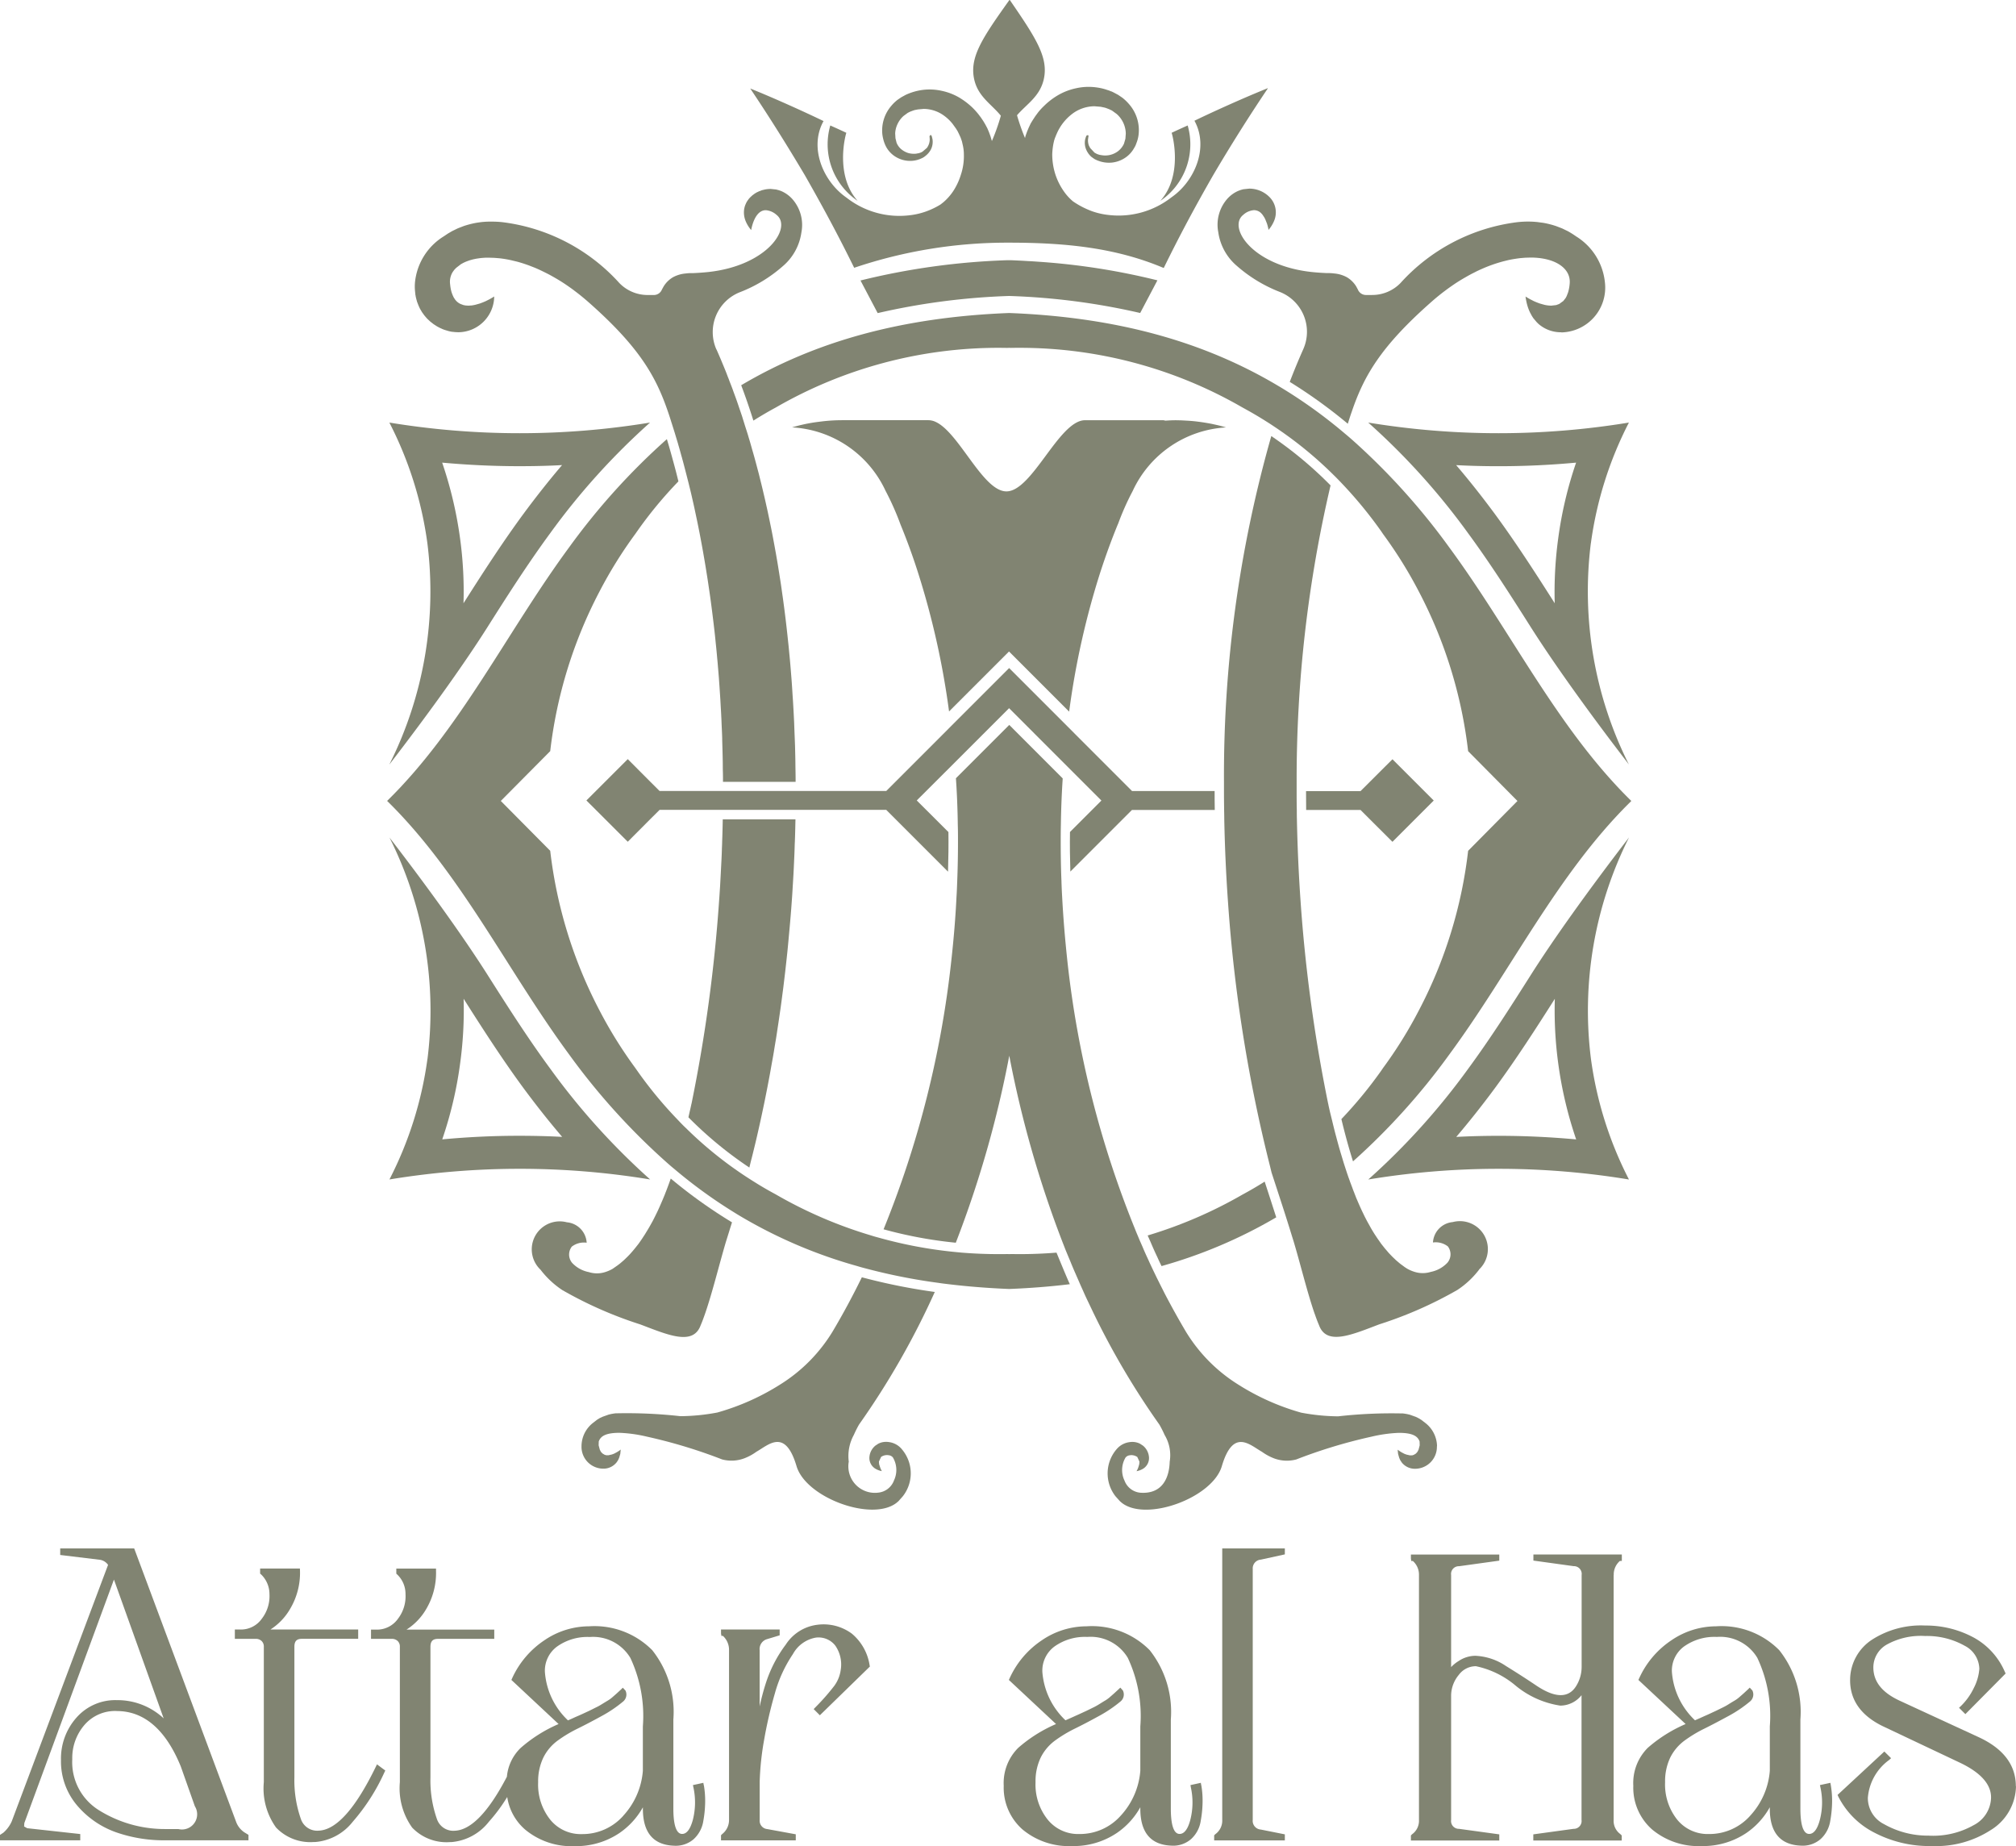 <svg xmlns="http://www.w3.org/2000/svg" width="159.117" height="145.692" viewBox="0 0 159.117 145.692">
  <g id="Group_114" data-name="Group 114" transform="translate(-4305.809 -57.898)">
    <g id="Group_113" data-name="Group 113">
      <path id="Path_328" data-name="Path 328" d="M4397.162,80.018,4395.8,82.6a53.482,53.482,0,0,0-10.316-1.343h-.058a53.962,53.962,0,0,0-10.344,1.351l-1.357-2.574a55.785,55.785,0,0,1,11.589-1.6l.056,0h.171l.054,0c.465.019.921.041,1.377.07.269.012.534.031.8.05a53.829,53.829,0,0,1,9.39,1.469" fill="#818472"/>
      <path id="Path_329" data-name="Path 329" d="M4431.374,100.764a29.387,29.387,0,0,1,3-9.517,63.413,63.413,0,0,1-20.576,0,54.4,54.4,0,0,1,7.887,8.738c1.777,2.418,3.41,4.984,4.986,7.473,1.692,2.659,4.305,6.357,7.7,10.771a30.445,30.445,0,0,1-3-17.465m-2.581-.347a31.35,31.35,0,0,0-.271,5.09c-1.427-2.243-3.02-4.729-4.739-7.065-1.006-1.361-2.016-2.639-3.041-3.836,1.112.06,2.231.086,3.345.086h.135q2.989-.006,5.987-.283a31.119,31.119,0,0,0-1.416,6.008" fill="#818472"/>
      <path id="Path_330" data-name="Path 330" d="M4336.543,118.231c3.4-4.416,6.012-8.114,7.7-10.775,1.574-2.486,3.21-5.051,4.987-7.471a54.636,54.636,0,0,1,7.886-8.738,63.413,63.413,0,0,1-20.576,0,29.37,29.37,0,0,1,3,9.516,30.424,30.424,0,0,1-3,17.468m4.168-23.822c1.994.182,4,.277,5.986.281h.132c1.118,0,2.236-.024,3.345-.086q-1.533,1.8-3.039,3.838c-1.719,2.336-3.314,4.822-4.74,7.065a30.829,30.829,0,0,0-.267-5.089,31.513,31.513,0,0,0-1.417-6.009" fill="#818472"/>
      <path id="Path_331" data-name="Path 331" d="M4434.375,124c-3.394,4.416-6.011,8.115-7.7,10.774-1.574,2.485-3.209,5.053-4.986,7.471a54.6,54.6,0,0,1-7.887,8.74,63.117,63.117,0,0,1,20.576,0,29.4,29.4,0,0,1-3-9.517,30.438,30.438,0,0,1,3-17.468m-4.166,23.821c-2-.184-4-.279-5.987-.283h-.132c-1.119,0-2.236.027-3.346.086q1.534-1.8,3.039-3.834c1.719-2.336,3.315-4.822,4.741-7.065a31.086,31.086,0,0,0,.267,5.088,31.432,31.432,0,0,0,1.418,6.008" fill="#818472"/>
      <path id="Path_332" data-name="Path 332" d="M4339.547,141.463a29.427,29.427,0,0,1-3,9.519,63.265,63.265,0,0,1,20.576,0,54.652,54.652,0,0,1-7.884-8.742c-1.779-2.416-3.413-4.984-4.989-7.469-1.691-2.659-4.3-6.358-7.7-10.774a30.454,30.454,0,0,1,3,17.466m2.578.347a30.853,30.853,0,0,0,.273-5.09c1.426,2.245,3.018,4.731,4.737,7.067q1.51,2.041,3.041,3.834c-1.111-.059-2.231-.086-3.344-.086h-.135c-1.99,0-3.992.1-5.986.283a31.132,31.132,0,0,0,1.414-6.008" fill="#818472"/>
      <path id="Path_333" data-name="Path 333" d="M4371.342,67.8c.426.191.846.381,1.268.58-.022,0-.969,3.3.89,5.37a5.384,5.384,0,0,1-2.158-5.95" fill="#818472"/>
      <path id="Path_334" data-name="Path 334" d="M4405.871,64.88c-1.512,2.245-2.953,4.538-4.319,6.859-1.453,2.538-2.609,4.692-3.893,7.31-3.807-1.611-7.792-2-12.214-2a37.736,37.736,0,0,0-12.218,1.983c-1.28-2.6-2.446-4.764-3.885-7.291-1.377-2.321-2.811-4.614-4.319-6.859,2.854,1.154,5.788,2.566,5.788,2.574l-.016.021c-1.139,2.094-.014,4.744,1.82,6.014a6.76,6.76,0,0,0,5,1.394,5.647,5.647,0,0,0,1.233-.281l.023-.008a6.165,6.165,0,0,0,1.166-.556l.227-.178a4.286,4.286,0,0,0,.761-.852,5.028,5.028,0,0,0,.616-1.3,4.677,4.677,0,0,0,.244-1.606,3.329,3.329,0,0,0-.106-.838l-.046-.207-.068-.2-.036-.1-.021-.049-.012-.025-.007-.008v-.008l-.106-.228-.094-.19-.117-.191-.267-.373a3.354,3.354,0,0,0-.647-.631,2.755,2.755,0,0,0-1.647-.564l-.447.041-.225.043-.064.013h0l-.008.008-.029.006-.117.041-.179.068-.183.09-.336.247a1.976,1.976,0,0,0-.474.638,1.907,1.907,0,0,0-.186.742l.022.377.087.352a1.287,1.287,0,0,0,.374.52,1.682,1.682,0,0,0,.558.3,1.709,1.709,0,0,0,.613.048l.145-.028.035-.005h.022l.082-.029.041-.014.029-.008.045-.018.109-.062.352-.3v-.007a1.162,1.162,0,0,0,.213-.638l-.01-.185-.011-.063v-.014l.068-.1.062.007.034.049.014.039.007.014.006.016.049.211.007.056a1.339,1.339,0,0,1-.138.755,1.555,1.555,0,0,1-.4.48l-.137.107-.088.052-.076.04-.083.035-.087.039-.189.062a2.179,2.179,0,0,1-1.721-.245,2.1,2.1,0,0,1-.72-.736,2.579,2.579,0,0,1-.209-.489,3.292,3.292,0,0,1-.116-.533,2.974,2.974,0,0,1,.708-2.266,3.183,3.183,0,0,1,.494-.476l.294-.2.325-.178a4.567,4.567,0,0,1,1.359-.4,4.389,4.389,0,0,1,1.469.064,4.69,4.69,0,0,1,1.361.506,5.839,5.839,0,0,1,1.111.838,6.351,6.351,0,0,1,.452.5l.2.265.192.284.155.26.168.316.129.308.116.317.111.377a15.944,15.944,0,0,0,.707-2c-.757-.926-1.792-1.5-2.1-2.854-.393-1.752.631-3.27,2.792-6.3,2.1,3.056,3.1,4.587,2.685,6.329-.328,1.333-1.332,1.9-2.1,2.789v.006a16.676,16.676,0,0,0,.629,1.791l.048-.185.116-.323.131-.313.157-.333.164-.268.189-.288.205-.28a4.583,4.583,0,0,1,.465-.515,5.583,5.583,0,0,1,1.14-.88,4.832,4.832,0,0,1,1.416-.542,4.5,4.5,0,0,1,1.543-.075,4.409,4.409,0,0,1,.744.152l.35.114.078.037.063.019.043.014.15.074.352.188.314.213a3.5,3.5,0,0,1,.529.5,3.114,3.114,0,0,1,.769,2.426,2.59,2.59,0,0,1-.133.567l-.1.268-.037.076-.026.048-.076.131a2.193,2.193,0,0,1-.791.8,2.322,2.322,0,0,1-.959.316,2.38,2.38,0,0,1-.9-.091l-.2-.068-.108-.048-.076-.036-.038-.017-.05-.031-.087-.059-.153-.11a1.62,1.62,0,0,1-.389-.538,1.358,1.358,0,0,1-.09-.856l.053-.172.008-.015.007-.018.03-.069.116-.049.052.075-.007.027-.013.063-.025.185a1.184,1.184,0,0,0,.072.487l.1.19.343.366.126.069.054.027.069.028.082.027.07.021.157.026a1.671,1.671,0,0,0,1.312-.328,1.569,1.569,0,0,0,.454-.581l.112-.386.031-.413a2.119,2.119,0,0,0-.72-1.544l-.372-.27-.207-.1-.206-.08-.122-.043-.042-.007-.015-.007-.059-.012-.24-.05-.487-.04a2.941,2.941,0,0,0-1.773.612,3.9,3.9,0,0,0-1.166,1.461l-.1.226v.008l-.01.015-.007.018-.018.055-.045.1-.067.207-.05.219a5.5,5.5,0,0,0-.1.866,5.178,5.178,0,0,0,.269,1.656,5.1,5.1,0,0,0,.668,1.3,3.956,3.956,0,0,0,.691.754l.009.008a6.734,6.734,0,0,0,1.476.768l.06.022a5.69,5.69,0,0,0,1.243.281,6.772,6.772,0,0,0,5-1.394c1.834-1.27,2.954-3.92,1.822-6.014l-.019-.021c0-.008,2.934-1.42,5.791-2.574" fill="#818472"/>
      <path id="Path_335" data-name="Path 335" d="M4399.549,67.8c-.428.191-.85.381-1.268.58.021,0,.969,3.3-.891,5.37a5.387,5.387,0,0,0,2.159-5.95" fill="#818472"/>
      <path id="Path_336" data-name="Path 336" d="M4402.588,91.63a8.647,8.647,0,0,0-7.377,5.014,20.916,20.916,0,0,0-1.152,2.589l-.014.025c-.506,1.227-.971,2.507-1.4,3.828v0a63.347,63.347,0,0,0-2.451,10.975l-4.088-4.089-.658-.658-.658.658-4.075,4.074a63.728,63.728,0,0,0-2.448-10.953c-.416-1.306-.879-2.574-1.38-3.792a21.857,21.857,0,0,0-1.187-2.674,8.654,8.654,0,0,0-7.374-5,12.782,12.782,0,0,1,2.06-.434l.348-.043a13.488,13.488,0,0,1,1.546-.09h.168v0h6.645a1.366,1.366,0,0,1,.577.141c1.855.865,3.716,5.478,5.573,5.478,2.022,0,4.1-5.482,6.131-5.615l.074,0h6.2l.15.032c.283-.02.56-.032.838-.032l.4.008.4.022c.261.013.507.034.748.06l.339.043c.34.047.647.1.913.151l.255.056.118.026.213.049c.359.089.564.156.564.156" fill="#818472"/>
      <path id="Path_337" data-name="Path 337" d="M4376.984,172.267a2.925,2.925,0,0,1,.079,3.721l-.34.383-.146.125c-1.931,1.525-7.163-.389-7.9-2.891-.9-3.025-2.2-1.678-3.163-1.137a4.111,4.111,0,0,1-.923.508,2.878,2.878,0,0,1-1.789.1,40.45,40.45,0,0,0-5.733-1.752l-.209-.047a11.183,11.183,0,0,0-2.156-.3c-1.139,0-1.5.291-1.637.684l-.009.3.091.343.071.139.045.066.1.1.164.1.126.036.187,0,.263-.059.167-.062.223-.118.126-.078.052-.035.078-.057.05-.039-.034.342-.085.293-.056.131-.047.092-.111.164-.006.006-.057.064a1.307,1.307,0,0,1-.851.412,1.723,1.723,0,0,1-1.848-1.773,2.345,2.345,0,0,1,.943-1.862l.291-.226.214-.131.218-.1.481-.172.222-.051.187-.031.139-.018.04,0,.039,0a38.111,38.111,0,0,1,5.031.227,16.314,16.314,0,0,0,2.916-.289,18.8,18.8,0,0,0,5.037-2.26,12.673,12.673,0,0,0,4.072-4.152q1.208-2.034,2.295-4.258l.068.015.067.018a47.552,47.552,0,0,0,5.623,1.123,62.743,62.743,0,0,1-5.98,10.465,8.691,8.691,0,0,0-.409.816,3.455,3.455,0,0,0-.4,2.108,2.093,2.093,0,0,0,2.316,2.449,1.483,1.483,0,0,0,1.231-.906l.01-.035a1.931,1.931,0,0,0-.082-1.85l-.074-.068-.018-.01-.063-.039-.1-.035-.154-.022a.843.843,0,0,0-.515.145l-.169.363v.047l0,0,.012.137.008.044.014.047,0,0,.069.213.028.072.043.094.021.045.032.059a1.5,1.5,0,0,1-.458-.162.985.985,0,0,1-.519-.977,1.3,1.3,0,0,1,.476-.879l.232-.152.11-.049.108-.037a1.429,1.429,0,0,1,.622-.035,1.58,1.58,0,0,1,.988.537l.018.019" fill="#818472"/>
      <path id="Path_338" data-name="Path 338" d="M4419.219,172.037a1.727,1.727,0,0,1-1.851,1.773,1.315,1.315,0,0,1-.853-.412l-.059-.064,0-.006-.114-.164-.045-.092-.055-.131-.085-.293-.036-.338.05.035.081.057.051.035.124.078.225.118.167.062.259.059.192,0,.121-.036.166-.1.1-.106.043-.066.072-.139.089-.343-.008-.3c-.135-.393-.5-.686-1.638-.684a11.191,11.191,0,0,0-2.154.3l-.211.047a40.391,40.391,0,0,0-5.731,1.752,2.882,2.882,0,0,1-1.79-.1,4.252,4.252,0,0,1-.924-.508c-.959-.541-2.265-1.888-3.16,1.137-.734,2.5-5.967,4.418-7.9,2.891l-.144-.125-.344-.383a2.93,2.93,0,0,1,.082-3.721l.017-.019a1.594,1.594,0,0,1,.993-.537,1.406,1.406,0,0,1,.616.035l.112.037.107.049.233.152a1.3,1.3,0,0,1,.475.879.986.986,0,0,1-.518.977,1.531,1.531,0,0,1-.459.162l.029-.057.025-.047.043-.094.03-.072.066-.213,0,0,.012-.047.008-.044.013-.137,0,0v-.047l-.168-.363a.84.84,0,0,0-.517-.145l-.151.022-.095.035-.069.039-.01.01-.077.068a1.934,1.934,0,0,0-.083,1.852l.012.033a1.476,1.476,0,0,0,1.226.906c1.757.125,2.287-1.2,2.321-2.449a3.111,3.111,0,0,0-.4-2.108,8.971,8.971,0,0,0-.412-.816,61.771,61.771,0,0,1-5.247-8.9h0c-.1-.215-.208-.432-.309-.651-.146-.3-.288-.6-.426-.914-.1-.232-.213-.467-.314-.705s-.209-.473-.31-.711c-.153-.344-.3-.691-.44-1.043-.1-.232-.2-.476-.3-.715s-.186-.476-.283-.717a85.309,85.309,0,0,1-4.221-14.759,84.5,84.5,0,0,1-4.221,14.759l-.2-.021a33.928,33.928,0,0,1-5.5-1.039,78.752,78.752,0,0,0,5.344-21.184c.189-1.7.332-3.383.411-5.048.029-.419.042-.841.058-1.257.041-1.041.06-2.075.06-3.094,0-.448,0-.89-.015-1.333-.016-1.244-.065-2.474-.148-3.68l4.21-4.209,4.219,4.223q-.119,1.8-.145,3.649c-.011.444-.013.885-.013,1.333,0,1.022.015,2.054.058,3.1.012.417.03.838.055,1.258.087,1.672.229,3.357.412,5.063a78.771,78.771,0,0,0,5.35,21.184c.09.234.192.463.287.695s.2.459.3.69c.144.349.3.693.464,1.041.1.232.209.457.315.683s.221.455.33.686c.151.3.3.607.455.908.123.248.248.492.377.734l.024.045q.7,1.321,1.441,2.571a12.664,12.664,0,0,0,4.074,4.152,18.765,18.765,0,0,0,5.034,2.26,16.494,16.494,0,0,0,2.915.291,37.832,37.832,0,0,1,5.035-.229l.036,0,.041,0,.14.018.185.031.222.051.481.172.218.107.211.129.295.226a2.368,2.368,0,0,1,.947,1.862" fill="#818472"/>
      <path id="Path_339" data-name="Path 339" d="M4401.68,121.821h-6.53l-4.861,4.862c-.033-1.048-.047-2.091-.029-3.124l2.48-2.481-7.287-7.29-4.982,4.982v0l-2.305,2.3,2.5,2.494c.014,1.032,0,2.077-.031,3.127l-4.877-4.878h-17.888l-.746.742-1.767,1.774-3.264-3.259,3.264-3.261,1.767,1.773.746.743h17.888l4.452-4.453.662-.665,4.586-4.585,4.6,4.6.658.661,4.441,4.443h6.519c0,.5,0,.99.011,1.488" fill="#818472"/>
      <path id="Path_340" data-name="Path 340" d="M4418.97,121.077l-3.259,3.258-1.775-1.77-.746-.746H4408.9c-.007-.5-.009-.992-.009-1.485h4.3l.746-.745,1.775-1.77Z" fill="#818472"/>
      <path id="Path_341" data-name="Path 341" d="M4406.537,153.972a38.342,38.342,0,0,1-9.051,3.846l0,0c-.111-.227-.22-.451-.32-.684-.193-.4-.377-.814-.553-1.234l-.224-.5.01,0a35.194,35.194,0,0,0,7.482-3.228c.591-.319,1.17-.655,1.745-1.02.328,1,.63,1.938.915,2.826" fill="#818472"/>
      <path id="Path_342" data-name="Path 342" d="M4390.244,159.248h0q-2.3.28-4.783.377-2.482-.1-4.784-.377c-.259-.032-.511-.059-.764-.1a46.067,46.067,0,0,1-5.751-1.137c-.238-.06-.48-.127-.715-.2a38.191,38.191,0,0,1-8.972-3.795c-.219-.129-.442-.26-.655-.394a38.887,38.887,0,0,1-4.8-3.477c-.207-.168-.408-.344-.612-.525a52.864,52.864,0,0,1-7.671-8.491c-4.887-6.632-8.567-14.333-14.374-20.023,5.807-5.688,9.487-13.39,14.374-20.024a52.99,52.99,0,0,1,7.706-8.527c.161.527.307,1.044.446,1.552l.012.043,0,.01.01.029q.235.838.443,1.7a32.8,32.8,0,0,0-3.264,3.95l-.14.2a34.69,34.69,0,0,0-2.823,4.539,36.076,36.076,0,0,0-3.891,12.6l-3.9,3.931,3.9,3.935a36.1,36.1,0,0,0,3.891,12.6,34.734,34.734,0,0,0,2.823,4.537l.14.2a32.592,32.592,0,0,0,3.239,3.92c.2.213.4.422.614.621a30.736,30.736,0,0,0,4.794,3.866c.219.142.432.279.651.414.543.344,1.1.662,1.654.961a34.942,34.942,0,0,0,7.494,3.23c.235.076.475.143.713.205a34.831,34.831,0,0,0,5.709,1.084c.252.026.506.051.76.074.975.079,1.957.118,2.951.118.219,0,.441,0,.661-.006l.13.006.131-.006c.22,0,.442.006.66.006,1,0,1.975-.039,2.945-.118h0c.1.241.2.487.3.727.147.355.294.709.443,1.059.1.238.2.468.305.7" fill="#818472"/>
      <path id="Path_343" data-name="Path 343" d="M4434.562,121.113l-.187.188c-5.705,5.666-9.353,13.275-14.189,19.835a52.662,52.662,0,0,1-7.588,8.418c-.32-1.017-.629-2.129-.917-3.336a34.223,34.223,0,0,0,3.153-3.834l.135-.2a34.189,34.189,0,0,0,2.824-4.539,35.946,35.946,0,0,0,3.891-12.6l3.894-3.933-3.894-3.931a36,36,0,0,0-3.891-12.6,34.558,34.558,0,0,0-2.824-4.537l-.135-.2a33.65,33.65,0,0,0-3.187-3.869c-.2-.209-.4-.415-.606-.615a30.741,30.741,0,0,0-4.657-3.791c-.211-.144-.429-.285-.65-.422-.606-.387-1.23-.746-1.859-1.089a35.135,35.135,0,0,0-17.623-4.71c-.22,0-.442,0-.662.006l-.131-.006-.13.006c-.22,0-.442-.006-.661-.006a35.162,35.162,0,0,0-17.627,4.71c-.6.323-1.187.669-1.769,1.035-.3-.954-.62-1.888-.963-2.792,5.824-3.449,12.666-5.372,21.15-5.7,8.527.327,15.4,2.271,21.239,5.752.216.127.434.26.65.395a38.736,38.736,0,0,1,4.6,3.361c.207.169.414.348.614.525a52.82,52.82,0,0,1,7.625,8.454c4.836,6.562,8.484,14.167,14.189,19.837l.187.185" fill="#818472"/>
      <path id="Path_344" data-name="Path 344" d="M4363.587,154.355c-.071.235-.15.469-.218.7-.09.286-.176.565-.263.84-.539,1.819-1.074,4.028-1.655,5.7-.113.324-.224.628-.343.9-.6,1.633-2.586.752-4.754-.07a31.783,31.783,0,0,1-6.166-2.715,7.084,7.084,0,0,1-1.719-1.608,2.209,2.209,0,0,1,2.082-3.74,1.717,1.717,0,0,1,1.562,1.613,1.56,1.56,0,0,0-1.175.309,1.025,1.025,0,0,0,.031,1.285,2.44,2.44,0,0,0,1.319.725,2.116,2.116,0,0,0,1.249.008,2.956,2.956,0,0,0,.615-.262l.391-.272.2-.152.29-.248.147-.139.145-.142.159-.162.131-.145.147-.168.142-.17.29-.365.142-.2.142-.207.249-.381c.1-.17.209-.34.312-.518.092-.16.184-.328.281-.5.133-.257.272-.535.407-.82l.134-.295.131-.3.135-.312.132-.32.05-.125,0-.006c.119-.289.226-.586.341-.9l.1-.283h0a39.492,39.492,0,0,0,4.829,3.453" fill="#818472"/>
      <path id="Path_345" data-name="Path 345" d="M4368.592,122.565c-.01.449-.018.9-.033,1.352l-.014.411c-.012.175-.014.35-.02.526-.009.294-.021.583-.035.876q-.023.555-.053,1.114v.018c-.021.332-.038.666-.061,1-.022.407-.047.811-.079,1.22-.029.432-.063.86-.1,1.288-.018.214-.036.427-.056.639-.034.4-.073.793-.108,1.187-.034.372-.07.745-.11,1.113-.045.432-.095.862-.142,1.289-.045.383-.092.766-.138,1.151-.026.22-.057.439-.086.656-.043.348-.09.693-.137,1.037-.061.41-.117.82-.18,1.229l-.052.339c-.042.284-.084.567-.129.85-.045.26-.088.522-.131.781-.054.35-.115.7-.18,1.049s-.126.723-.193,1.078c-.108.578-.218,1.155-.334,1.725-.059.3-.119.594-.183.889-.085.406-.171.81-.261,1.21-.074.34-.152.674-.228,1.008s-.153.653-.233.977c-.06.244-.118.49-.183.736s-.121.488-.18.729a30.723,30.723,0,0,1-4.808-3.965l.1-.449c.04-.168.079-.336.114-.508l.021-.094.02-.072v-.01a121.4,121.4,0,0,0,2.159-15.862c.031-.409.056-.817.083-1.223.018-.332.036-.66.053-.982.021-.385.039-.764.059-1.144.014-.292.027-.586.033-.876.008-.176.017-.35.019-.526l.015-.408c.014-.455.025-.91.033-1.359Z" fill="#818472"/>
      <path id="Path_346" data-name="Path 346" d="M4362.356,85.468c.126.283.248.57.373.861.1.249.209.5.312.758l.094.234.119.315.07.173.065.178c.117.295.222.568.272.708l0,.006c.067.186.137.374.206.562s.144.406.214.613c.1.3.209.609.31.913.026.087.087.286.157.507l.067.218c.1.308.2.618.236.741l.044.154c.057.18.112.367.165.554s.1.364.155.546c.072.248.143.5.209.748.063.226.122.457.182.683q.108.393.2.783c.076.3.15.6.22.9.078.33.157.66.231,1,.056.254.115.505.169.766s.11.513.161.775c.113.534.217,1.078.317,1.625.052.275.1.551.151.826.053.313.11.625.159.938.065.4.129.807.193,1.212s.117.819.178,1.231q.24,1.719.424,3.5c.034.3.063.6.09.9.061.593.111,1.2.158,1.8.024.3.049.608.067.912.013.177.023.357.034.536s.024.357.036.536c.031.507.06,1.028.085,1.543l.011.231c.009.283.021.57.031.856.014.307.025.621.037.933.013.532.029,1.067.031,1.6.007.373.015.744.015,1.119v.138h-5.732c0-.267,0-.536-.009-.8s-.005-.531-.01-.8c-.008-.449-.019-.9-.033-1.348l-.01-.356,0-.133c-.011-.336-.025-.671-.042-1-.008-.184-.014-.366-.022-.547l-.008-.135c-.013-.349-.039-.7-.056-1.037l-.018-.324q-.021-.344-.045-.684c-.015-.231-.029-.455-.047-.683l-.025-.368-.057-.691-.015-.168c-.016-.211-.033-.423-.056-.632-.034-.391-.069-.778-.112-1.165-.047-.5-.1-.992-.16-1.484l-.011-.1c-.056-.459-.111-.912-.171-1.366-.067-.528-.141-1.051-.22-1.573-.052-.369-.108-.732-.169-1.1-.09-.587-.193-1.17-.292-1.74l-.009-.045-.025-.14c-.062-.345-.127-.689-.192-1.033l-.045-.233c-.064-.319-.126-.64-.194-.96s-.134-.633-.2-.944-.141-.626-.211-.938-.146-.618-.222-.923l-.005-.023c-.085-.342-.287-1.129-.433-1.684-.048-.19-.1-.351-.122-.457l-.022-.062c-.083-.308-.166-.614-.258-.918l-.019-.075c-.09-.3-.179-.59-.266-.884l-.243-.768-.009-.025c-.092-.3-.185-.588-.283-.87-.957-2.8-2.274-5.115-6.274-8.643-.362-.317-.719-.61-1.081-.879-.175-.138-.357-.264-.534-.388-.358-.25-.711-.471-1.061-.67-.173-.1-.35-.2-.521-.287s-.342-.171-.512-.253h0c-.171-.083-.339-.158-.505-.229l-.494-.193c-.33-.119-.65-.223-.967-.305l-.46-.11a8.82,8.82,0,0,0-.88-.145l-.417-.034-.4-.012-.247,0-.04,0-.137.008-.213.017-.082.01-.191.027-.1.016h-.009l-.256.054-.272.075-.158.057-.152.058-.178.082-.2.111-.375.29-.147.154-.121.166a1.469,1.469,0,0,0-.215.9l.027.245.031.192.032.14.029.11.034.1.058.15.043.094.042.086.116.177.088.1.095.091.007,0,.1.076.121.064.243.09.175.033h.018l.191.012.274-.017.137-.024.132-.027.356-.1c.17-.059.334-.126.478-.191l.27-.136.111-.062.174-.1.078-.05.028-.017a2.856,2.856,0,0,1-2.829,2.822l-.252-.011-.19-.021h0l-.024,0-.1-.014-.189-.042-.254-.075-.114-.037-.113-.043-.029-.014-.209-.094-.207-.111-.275-.177-.264-.206-.244-.229-.114-.13-.109-.129-.18-.25-.025-.041-.085-.147-.009-.01-.062-.115-.014-.029-.074-.164-.033-.083-.1-.259,0-.012-.041-.146-.026-.1-.034-.151,0-.028-.025-.107,0-.045-.021-.184a3.711,3.711,0,0,1-.005-.756,4.828,4.828,0,0,1,2.275-3.612l.32-.215.328-.192h0l.449-.219.472-.183a7.105,7.105,0,0,1,.967-.25c.169-.028.335-.051.506-.071l.252-.02.222-.008.1,0h.041l.139,0a7.628,7.628,0,0,1,.841.045,14.9,14.9,0,0,1,9.214,4.8,3.1,3.1,0,0,0,2.247.946h.515a.685.685,0,0,0,.6-.434l.127-.23a2.139,2.139,0,0,1,.752-.742,2.572,2.572,0,0,1,1-.293,3.133,3.133,0,0,1,.446-.029l.157,0c.331-.014.719-.039,1.144-.082,4.722-.5,6.669-3.533,5.421-4.513a1.425,1.425,0,0,0-.852-.37c-.914,0-1.15,1.568-1.15,1.568a2.621,2.621,0,0,1-.438-.71,1.788,1.788,0,0,1-.111-.971l.029-.137.043-.135.075-.175.067-.123.079-.117.085-.115.093-.1.168-.155.166-.123.083-.054.077-.047,0,0,.049-.024.153-.072.034-.013.191-.072.221-.055.135-.024.113-.013.207-.013.447.046.222.059h0l.22.081a2.518,2.518,0,0,1,.838.612,3.086,3.086,0,0,1,.717,2.637,4.27,4.27,0,0,1-1.476,2.671,11.262,11.262,0,0,1-3.378,2.046,3.385,3.385,0,0,0-1.849,4.531" fill="#818472"/>
      <path id="Path_347" data-name="Path 347" d="M4429.04,84.121a2.689,2.689,0,0,1-1.817-.672l-.139-.139-.259-.309-.114-.178-.137-.256a3.47,3.47,0,0,1-.222-.586,4.485,4.485,0,0,1-.137-.683l.1.066.172.1.114.062.266.136c.149.067.31.133.482.192l.354.1a2.565,2.565,0,0,0,.544.066l.386-.045.243-.09.32-.232.185-.236.077-.145.116-.3a3.35,3.35,0,0,0,.128-.715c.092-1.19-1.154-2.032-3.094-2.032l-.412.012-.381.031c-.3.036-.626.086-.957.157l-.347.085a11.441,11.441,0,0,0-1.772.623c-.167.073-.336.151-.508.241l-.258.13c-.171.09-.347.188-.521.289-.351.2-.706.42-1.06.67-.18.123-.358.252-.537.388q-.537.4-1.079.88c-4,3.525-5.317,5.844-6.271,8.642-.1.282-.195.571-.285.868l-.032.1a39.8,39.8,0,0,0-4.583-3.305q.512-1.332,1.062-2.568a3.38,3.38,0,0,0-1.848-4.531,11.354,11.354,0,0,1-3.379-2.047,4.273,4.273,0,0,1-1.476-2.671,3.09,3.09,0,0,1,.72-2.639,2.476,2.476,0,0,1,.866-.621l.189-.071.2-.054.47-.049a2.241,2.241,0,0,1,1.6.668,1.712,1.712,0,0,1,.361,1.877,2.683,2.683,0,0,1-.439.711l-.019-.106-.02-.089-.045-.171-.038-.129-.144-.361,0,0-.076-.142-.133-.2,0,0-.052-.059a.808.808,0,0,0-.617-.3,1.408,1.408,0,0,0-.851.369c-1.247.981.7,4.013,5.42,4.514.424.045.813.067,1.14.082l.162,0a3.464,3.464,0,0,1,.446.03,2.56,2.56,0,0,1,1,.293,2.14,2.14,0,0,1,.753.742l.123.23a.692.692,0,0,0,.611.434h.512a3.107,3.107,0,0,0,2.246-.946,14.9,14.9,0,0,1,9.215-4.8,7.342,7.342,0,0,1,.838-.047,6.914,6.914,0,0,1,.759.039l.463.062a6.916,6.916,0,0,1,1.01.258l.471.181.453.22a7.04,7.04,0,0,1,.644.406,4.834,4.834,0,0,1,2.276,3.613,3.536,3.536,0,0,1-3.435,3.968" fill="#818472"/>
      <path id="Path_348" data-name="Path 348" d="M4422.555,158.093a6.963,6.963,0,0,1-1.719,1.608,31.756,31.756,0,0,1-6.166,2.715c-2.165.822-4.155,1.7-4.752.072-.117-.272-.232-.576-.342-.9l-.005-.006c-.579-1.668-1.112-3.875-1.653-5.69-.086-.275-.173-.554-.261-.84-.069-.228-.145-.462-.219-.7l-.016-.051c-.076-.238-.152-.48-.231-.728-.291-.9-.6-1.844-.926-2.844l-.1-.308-.007-.032-.1-.412a118.341,118.341,0,0,1-3.327-20.895c-.157-2.2-.251-4.383-.294-6.52,0-.248-.007-.5-.011-.744-.007-.5-.012-.992-.012-1.486,0-.253,0-.5,0-.747a97.631,97.631,0,0,1,3.735-27.272,30.745,30.745,0,0,1,4.677,3.894,101.709,101.709,0,0,0-2.677,23.378c0,.246,0,.494,0,.747,0,.494,0,.988.013,1.486,0,.246,0,.5.008.744q.063,3.217.293,6.52a121.737,121.737,0,0,0,2.162,15.862v.006l.02.076.017.094c.064.295.129.58.2.861s.14.576.209.857c.059.239.117.469.18.7.079.3.161.6.24.886l.124.428c.088.283.168.553.247.817l.132.408.121.369.131.385.026.066.042.117.058.166.111.291.14.379.059.147.031.08,0,.006.05.125.1.259.028.061.134.312.132.3.135.295.233.483.174.337.213.381.067.123c.1.18.205.348.31.518l.252.381.072.1.07.1.139.2.289.365.147.17.143.168.066.072.2.207.027.028.147.142.145.139.292.248.113.088.089.064.2.149.19.123a2.91,2.91,0,0,0,.616.262,2.137,2.137,0,0,0,1.25-.006,2.455,2.455,0,0,0,1.315-.727,1.027,1.027,0,0,0,.033-1.285,1.561,1.561,0,0,0-1.176-.309,1.717,1.717,0,0,1,1.563-1.611,2.207,2.207,0,0,1,2.08,3.738" fill="#818472"/>
      <path id="Path_349" data-name="Path 349" d="M4325.085,202.5a1.709,1.709,0,0,1-.653-.856L4316.4,180.1h-5.839v.518l3.066.371a.962.962,0,0,1,.711.41l-7.6,20.234a2.582,2.582,0,0,1-.661.9l-.272.179v.424h6.338v-.494l-4.188-.461-.244-.137.018-.271,7.073-19.215,3.925,10.955a5.336,5.336,0,0,0-3.7-1.439,4.073,4.073,0,0,0-3.182,1.379,4.867,4.867,0,0,0-1.223,3.341,5.375,5.375,0,0,0,1.281,3.6,7.162,7.162,0,0,0,3.077,2.113,11.448,11.448,0,0,0,3.822.629h6.619v-.429Zm-10.055-9.565c2.163,0,3.867,1.477,5.048,4.373l1.11,3.139a1.2,1.2,0,0,1-1.307,1.8h-1.074a9.8,9.8,0,0,1-5.145-1.459,4.459,4.459,0,0,1-2.149-4.053,3.988,3.988,0,0,1,.972-2.715,3.193,3.193,0,0,1,2.545-1.088" fill="#818472"/>
      <path id="Path_350" data-name="Path 350" d="M4336.22,197.631l-.07.14a15.885,15.885,0,0,1-2.5,3.9,4.194,4.194,0,0,1-2.959,1.6h-.116a3.73,3.73,0,0,1-2.98-1.146,5.29,5.29,0,0,1-.963-3.58v-10.68a.6.6,0,0,0-.18-.463.652.652,0,0,0-.457-.166h-1.65V186.5h.416a2.009,2.009,0,0,0,1.716-.858,2.908,2.908,0,0,0,.6-1.935,2.156,2.156,0,0,0-.665-1.559l-.072-.057v-.406h3.141l.006.186a5.571,5.571,0,0,1-.808,3.049,4.727,4.727,0,0,1-1.526,1.58h6.926v.734h-4.434c-.424,0-.6.184-.6.629v10.3a9.211,9.211,0,0,0,.524,3.326,1.357,1.357,0,0,0,1.4.885c1.391-.057,2.9-1.752,4.493-5.024l.1-.207Z" fill="#818472"/>
      <path id="Path_351" data-name="Path 351" d="M4361.358,198.8l-.036-.2-.822.178.039.184a5.572,5.572,0,0,1-.045,2.558c-.2.736-.48,1.113-.847,1.113-.573,0-.692-1.089-.692-2V193.6a7.822,7.822,0,0,0-1.667-5.469,6.415,6.415,0,0,0-4.989-1.884,6.279,6.279,0,0,0-3.529,1.107,7.156,7.156,0,0,0-2.542,3l-.056.125,3.724,3.481a11.358,11.358,0,0,0-2.988,1.882,3.614,3.614,0,0,0-1.091,2.276c-1.448,2.777-2.827,4.209-4.11,4.262a1.362,1.362,0,0,1-1.4-.885,9.191,9.191,0,0,1-.524-3.324v-10.3c0-.445.18-.633.6-.633h4.437v-.73h-6.927a4.719,4.719,0,0,0,1.53-1.58,5.581,5.581,0,0,0,.8-3.049l0-.19h-3.134v.406l.065.059a2.111,2.111,0,0,1,.661,1.557,2.908,2.908,0,0,1-.593,1.937,2.024,2.024,0,0,1-1.716.86h-.414v.73h1.646a.647.647,0,0,1,.456.168.6.6,0,0,1,.175.465v10.678a5.336,5.336,0,0,0,.969,3.582,3.74,3.74,0,0,0,2.985,1.146h.109a4.187,4.187,0,0,0,2.958-1.6,13.357,13.357,0,0,0,1.453-1.959,4.213,4.213,0,0,0,1.422,2.578,5.713,5.713,0,0,0,3.9,1.3,6.129,6.129,0,0,0,3.53-1.03,6.02,6.02,0,0,0,1.855-2.033v.117c0,1.864.816,2.846,2.435,2.912a2.161,2.161,0,0,0,1.579-.521,2.452,2.452,0,0,0,.755-1.424,9.023,9.023,0,0,0,.147-1.541,7.265,7.265,0,0,0-.1-1.266m-6.35,2.375a4.3,4.3,0,0,1-3.279,1.461,3.094,3.094,0,0,1-2.487-1.123,4.436,4.436,0,0,1-.967-2.964,4.341,4.341,0,0,1,.408-1.946,3.7,3.7,0,0,1,1.128-1.342,10.47,10.47,0,0,1,1.541-.931c.539-.264,1.163-.588,1.864-.973a10.271,10.271,0,0,0,1.786-1.2.717.717,0,0,0,.164-.852l-.209-.222-.135.134-.351.323-.367.322a2.581,2.581,0,0,1-.4.277c-.181.11-.328.2-.422.258a3.653,3.653,0,0,1-.438.24l-.445.223c-.083.043-.24.113-.466.219s-.383.174-.457.207-.241.1-.5.223l-.346.152a5.828,5.828,0,0,1-1.822-3.826,2.362,2.362,0,0,1,.959-2,4.14,4.14,0,0,1,2.587-.754,3.429,3.429,0,0,1,3.2,1.65,10.81,10.81,0,0,1,.986,5.412l0,3.5a5.9,5.9,0,0,1-1.539,3.535" fill="#818472"/>
      <path id="Path_352" data-name="Path 352" d="M4374.466,189.422l-3.949,3.847-.486-.488.129-.135a17.531,17.531,0,0,0,1.5-1.705,2.747,2.747,0,0,0,.506-1.262,2.61,2.61,0,0,0-.435-1.916,1.679,1.679,0,0,0-1.52-.625,2.563,2.563,0,0,0-1.818,1.3,10.538,10.538,0,0,0-1.432,3.127,34.147,34.147,0,0,0-.852,3.7,22.067,22.067,0,0,0-.34,3.252v3a.661.661,0,0,0,.6.733l2.248.412v.476h-5.9v-.4l.087-.09a1.406,1.406,0,0,0,.546-1.135v-13.4a1.48,1.48,0,0,0-.483-1.108h-.119l-.031-.193V186.5h4.629v.459l-.993.3a.814.814,0,0,0-.588.862v4.451q.2-.929.462-1.752a10.3,10.3,0,0,1,1.6-3.129,3.468,3.468,0,0,1,2.518-1.568,3.749,3.749,0,0,1,2.7.705,4.048,4.048,0,0,1,1.4,2.492Z" fill="#818472"/>
      <path id="Path_353" data-name="Path 353" d="M4400.622,198.8l-.036-.2-.817.178.031.184a5.54,5.54,0,0,1-.042,2.558c-.193.736-.479,1.113-.848,1.113-.574,0-.691-1.089-.691-2V193.6a7.846,7.846,0,0,0-1.667-5.469,6.409,6.409,0,0,0-4.991-1.884,6.273,6.273,0,0,0-3.528,1.107,7.137,7.137,0,0,0-2.54,3l-.058.125,3.724,3.481a11.28,11.28,0,0,0-2.987,1.882,3.919,3.919,0,0,0-1.142,2.989,4.391,4.391,0,0,0,1.494,3.459,5.724,5.724,0,0,0,3.9,1.3,6.115,6.115,0,0,0,3.531-1.03,5.954,5.954,0,0,0,1.856-2.033v.117c0,1.864.817,2.846,2.434,2.912a2.145,2.145,0,0,0,1.578-.521,2.413,2.413,0,0,0,.754-1.424,8.9,8.9,0,0,0,.149-1.541,7.06,7.06,0,0,0-.1-1.266m-6.35,2.375a4.311,4.311,0,0,1-3.28,1.461,3.085,3.085,0,0,1-2.484-1.123,4.422,4.422,0,0,1-.971-2.964,4.328,4.328,0,0,1,.408-1.946,3.721,3.721,0,0,1,1.129-1.342,10.47,10.47,0,0,1,1.541-.931c.539-.264,1.165-.588,1.864-.973a10.4,10.4,0,0,0,1.786-1.2.714.714,0,0,0,.164-.852l-.2-.222-.142.134-.351.323-.368.322a2.518,2.518,0,0,1-.4.277c-.182.11-.321.2-.418.258a4.519,4.519,0,0,1-.438.244l-.447.219c-.081.043-.24.113-.468.219s-.381.174-.456.207-.219.1-.458.207l-.04.016-.342.152a5.849,5.849,0,0,1-1.826-3.826,2.369,2.369,0,0,1,.959-2,4.142,4.142,0,0,1,2.59-.754,3.417,3.417,0,0,1,3.194,1.65,10.788,10.788,0,0,1,.989,5.412l0,3.5a5.892,5.892,0,0,1-1.537,3.535" fill="#818472"/>
      <path id="Path_354" data-name="Path 354" d="M4404.684,181.752v19.771a.688.688,0,0,0,.634.764l1.9.379v.478h-5.578v-.4l.09-.09a1.315,1.315,0,0,0,.547-1.135V180.1h4.941v.471l-1.894.414a.688.688,0,0,0-.637.764" fill="#818472"/>
      <path id="Path_355" data-name="Path 355" d="M4433.169,182.2v19.328a1.291,1.291,0,0,0,.525,1.115l.113.11v.4h-6.979v-.486l3.176-.436a.617.617,0,0,0,.631-.7v-9.849a2.148,2.148,0,0,1-1.68.824,7.207,7.207,0,0,1-3.533-1.586,7.118,7.118,0,0,0-3.123-1.524,1.677,1.677,0,0,0-1.357.692,2.58,2.58,0,0,0-.6,1.566v9.877a.613.613,0,0,0,.625.7l3.176.436v.486h-6.975v-.4l.088-.09a1.308,1.308,0,0,0,.548-1.135V182.2a1.432,1.432,0,0,0-.482-1.107h-.125l-.029-.192v-.316h6.975v.48l-3.176.44a.61.61,0,0,0-.625.7v7.262a2.823,2.823,0,0,1,.594-.481,2.4,2.4,0,0,1,1.306-.412,4.659,4.659,0,0,1,2.428.807c.83.512,1.641,1.033,2.413,1.554,1.5,1,2.519.961,3.1.069a2.855,2.855,0,0,0,.46-1.576V182.2a.613.613,0,0,0-.627-.7l-3.18-.44v-.48h6.979v.508h-.153a1.41,1.41,0,0,0-.485,1.107" fill="#818472"/>
      <path id="Path_356" data-name="Path 356" d="M4450.311,198.8l-.034-.2-.827.178.04.184a5.473,5.473,0,0,1-.045,2.558c-.193.736-.48,1.113-.843,1.113-.577,0-.693-1.089-.693-2V193.6a7.832,7.832,0,0,0-1.669-5.469,6.4,6.4,0,0,0-4.989-1.884,6.274,6.274,0,0,0-3.528,1.107,7.14,7.14,0,0,0-2.541,3l-.059.125,3.727,3.481a11.294,11.294,0,0,0-2.991,1.882,3.927,3.927,0,0,0-1.138,2.989,4.393,4.393,0,0,0,1.494,3.459,5.716,5.716,0,0,0,3.894,1.3,6.136,6.136,0,0,0,3.532-1.03,5.965,5.965,0,0,0,1.853-2.033v.117c0,1.864.821,2.846,2.438,2.912a2.151,2.151,0,0,0,1.577-.521,2.433,2.433,0,0,0,.755-1.424,9.141,9.141,0,0,0,.148-1.541,7.294,7.294,0,0,0-.1-1.266m-6.35,2.375a4.306,4.306,0,0,1-3.28,1.461,3.1,3.1,0,0,1-2.488-1.123,4.452,4.452,0,0,1-.964-2.964,4.347,4.347,0,0,1,.406-1.946,3.723,3.723,0,0,1,1.13-1.342,10.345,10.345,0,0,1,1.541-.931c.536-.264,1.163-.594,1.862-.973a10.15,10.15,0,0,0,1.785-1.2.717.717,0,0,0,.164-.852l-.207-.222-.135.134-.349.323-.369.322a2.416,2.416,0,0,1-.4.277c-.181.11-.321.192-.42.258a4.289,4.289,0,0,1-.438.244l-.447.219c-.078.043-.241.113-.465.219s-.386.178-.455.207-.225.1-.459.207l-.04.016-.344.152a5.829,5.829,0,0,1-1.823-3.826,2.359,2.359,0,0,1,.959-2,4.137,4.137,0,0,1,2.59-.754,3.417,3.417,0,0,1,3.193,1.65,10.75,10.75,0,0,1,.986,5.412l0,3.5a5.874,5.874,0,0,1-1.538,3.535" fill="#818472"/>
      <path id="Path_357" data-name="Path 357" d="M4464.926,198.865a4.144,4.144,0,0,1-2,3.467,7.921,7.921,0,0,1-4.553,1.258l-.265,0a9.371,9.371,0,0,1-4.381-1.069,6.469,6.469,0,0,1-2.826-2.838l-.058-.129,3.692-3.425.532.527-.154.141a4.081,4.081,0,0,0-1.68,2.986,2.3,2.3,0,0,0,1.271,2.074,7.013,7.013,0,0,0,3.516.91,6.489,6.489,0,0,0,3.572-.83,2.51,2.51,0,0,0,1.365-2.156c.018-1.051-.806-1.984-2.453-2.768l-5.961-2.82c-1.838-.853-2.75-2.131-2.709-3.793a3.8,3.8,0,0,1,1.732-3.1,7.147,7.147,0,0,1,4.2-1.114,7.918,7.918,0,0,1,3.875.977,5.609,5.609,0,0,1,2.41,2.691l.057.117-3.178,3.207-.5-.5.143-.134a4.982,4.982,0,0,0,1.02-1.422,3.931,3.931,0,0,0,.439-1.522,2.1,2.1,0,0,0-1.146-1.812,6.094,6.094,0,0,0-3.136-.776,5.544,5.544,0,0,0-2.983.655,2.075,2.075,0,0,0-1.1,1.82c0,1.127.689,1.994,2.1,2.641l6.18,2.853c1.966.9,2.966,2.2,2.966,3.883" fill="#818472"/>
    </g>
  </g>
</svg>
